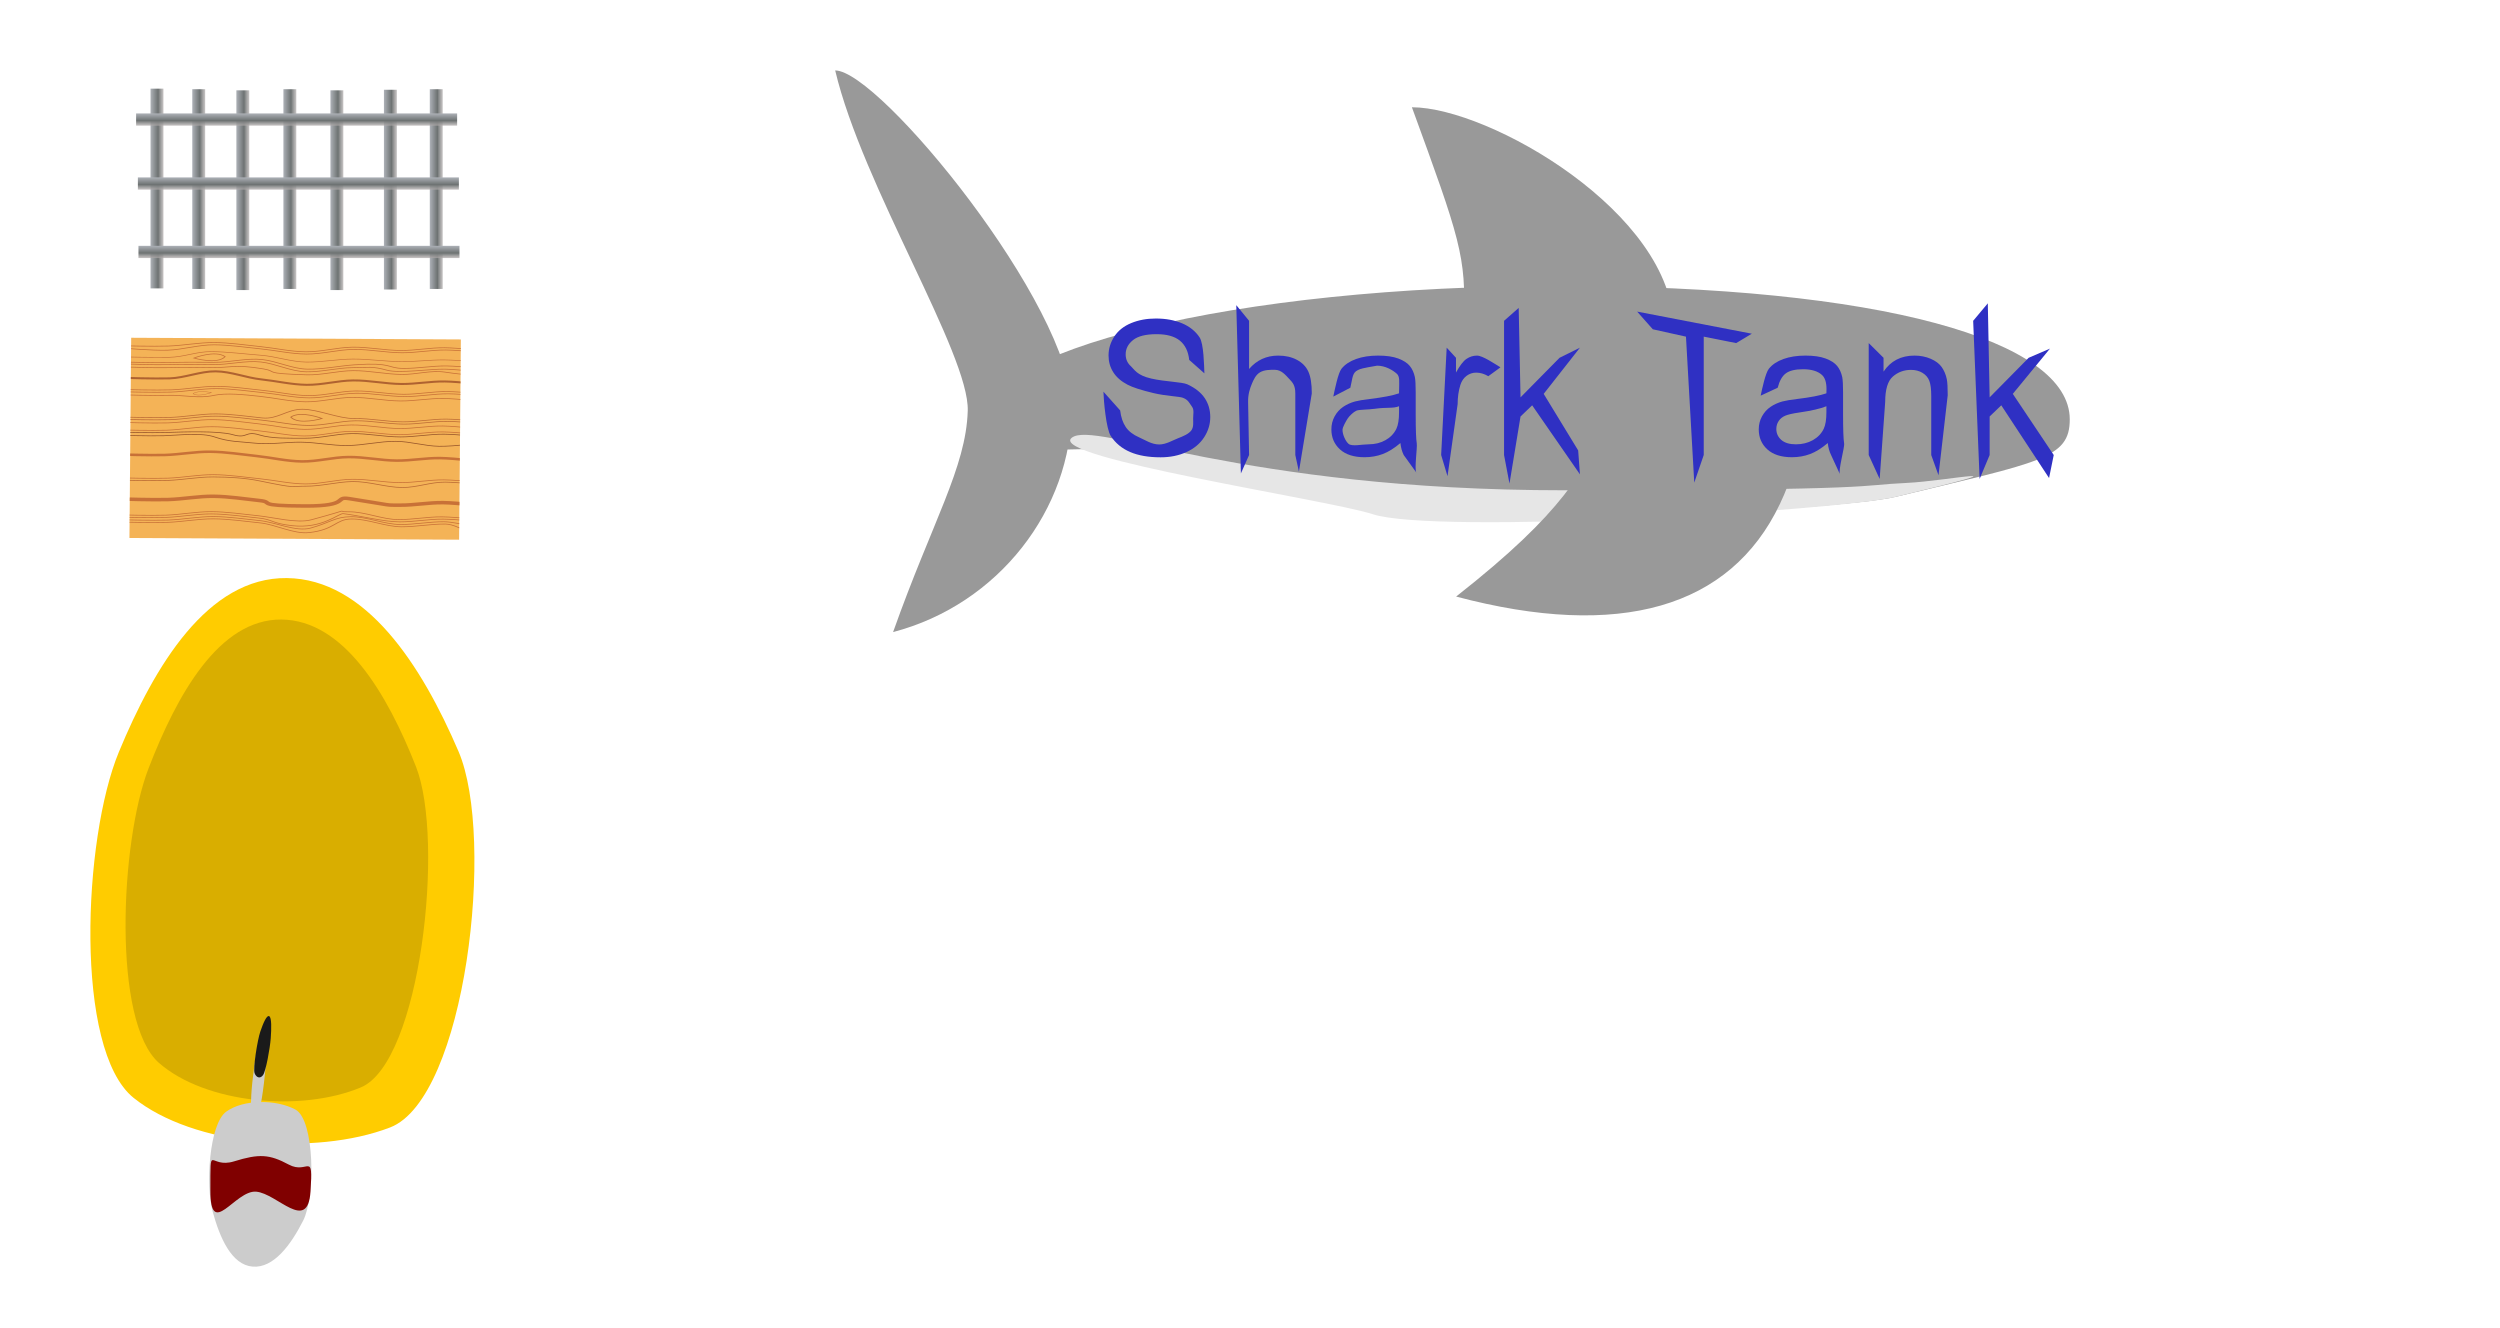 <?xml version="1.0" encoding="UTF-8" standalone="no"?>
<!-- Created with Inkscape (http://www.inkscape.org/) -->

<svg
   xmlns:dc="http://purl.org/dc/elements/1.1/"
   xmlns:cc="http://creativecommons.org/ns#"
   xmlns:rdf="http://www.w3.org/1999/02/22-rdf-syntax-ns#"
   xmlns:svg="http://www.w3.org/2000/svg"
   xmlns="http://www.w3.org/2000/svg"
   xmlns:xlink="http://www.w3.org/1999/xlink"
   xmlns:sodipodi="http://sodipodi.sourceforge.net/DTD/sodipodi-0.dtd"
   xmlns:inkscape="http://www.inkscape.org/namespaces/inkscape"
   width="1920"
   height="1020"
   id="svg2"
   version="1.1"
   inkscape:version="0.48.4 r9939"
   sodipodi:docname="graphics.svg">
  <defs
     id="defs4">
    <linearGradient
       id="linearGradient2987">
      <stop
         style="stop-color:#acb0b6;stop-opacity:1;"
         offset="0"
         id="stop2989" />
      <stop
         id="stop2995"
         offset="0.5"
         style="stop-color:#6d7272;stop-opacity:1;" />
      <stop
         style="stop-color:#c9c1c1;stop-opacity:0.569;"
         offset="1"
         id="stop2991" />
    </linearGradient>
    <linearGradient
       inkscape:collect="always"
       xlink:href="#linearGradient2987"
       id="linearGradient3045"
       gradientUnits="userSpaceOnUse"
       x1="130.562"
       y1="439.2"
       x2="156.321"
       y2="439.2" />
    <linearGradient
       inkscape:collect="always"
       xlink:href="#linearGradient2987"
       id="linearGradient3047"
       gradientUnits="userSpaceOnUse"
       gradientTransform="translate(71.721,1.01)"
       x1="130.562"
       y1="439.2"
       x2="156.321"
       y2="439.2" />
    <linearGradient
       inkscape:collect="always"
       xlink:href="#linearGradient2987"
       id="linearGradient3049"
       gradientUnits="userSpaceOnUse"
       gradientTransform="translate(147.482,3.03)"
       x1="130.562"
       y1="439.2"
       x2="156.321"
       y2="439.2" />
    <linearGradient
       inkscape:collect="always"
       xlink:href="#linearGradient2987"
       id="linearGradient3051"
       gradientUnits="userSpaceOnUse"
       gradientTransform="translate(228.294,1.01)"
       x1="130.562"
       y1="439.2"
       x2="156.321"
       y2="439.2" />
    <linearGradient
       inkscape:collect="always"
       xlink:href="#linearGradient2987"
       id="linearGradient3053"
       gradientUnits="userSpaceOnUse"
       gradientTransform="translate(309.107,3.03)"
       x1="130.562"
       y1="439.2"
       x2="156.321"
       y2="439.2" />
    <linearGradient
       inkscape:collect="always"
       xlink:href="#linearGradient2987"
       id="linearGradient3055"
       gradientUnits="userSpaceOnUse"
       gradientTransform="translate(401.031,2.02)"
       x1="130.562"
       y1="439.2"
       x2="156.321"
       y2="439.2" />
    <linearGradient
       inkscape:collect="always"
       xlink:href="#linearGradient2987"
       id="linearGradient3057"
       gradientUnits="userSpaceOnUse"
       gradientTransform="translate(479.822,1.01)"
       x1="130.562"
       y1="439.2"
       x2="156.321"
       y2="439.2" />
    <linearGradient
       inkscape:collect="always"
       xlink:href="#linearGradient2987"
       id="linearGradient3059"
       gradientUnits="userSpaceOnUse"
       gradientTransform="matrix(1,0,0,1.521,171.004,-1047.003)"
       x1="130.562"
       y1="439.2"
       x2="156.321"
       y2="439.2" />
    <linearGradient
       inkscape:collect="always"
       xlink:href="#linearGradient2987"
       id="linearGradient3061"
       gradientUnits="userSpaceOnUse"
       gradientTransform="matrix(1,0,0,1.521,287.172,-1050.034)"
       x1="130.562"
       y1="439.2"
       x2="156.321"
       y2="439.2" />
    <linearGradient
       inkscape:collect="always"
       xlink:href="#linearGradient2987"
       id="linearGradient3063"
       gradientUnits="userSpaceOnUse"
       gradientTransform="matrix(1,0,0,1.521,411.42,-1051.044)"
       x1="130.562"
       y1="439.2"
       x2="156.321"
       y2="439.2" />
    <clipPath
       clipPathUnits="userSpaceOnUse"
       id="clipPath4070">
      <rect
         y="174.075"
         x="492.295"
         height="323.772"
         width="267.948"
         id="rect4072"
         style="fill:#f4b357;fill-opacity:1;fill-rule:nonzero;stroke:none" />
    </clipPath>
    <clipPath
       clipPathUnits="userSpaceOnUse"
       id="clipPath4074">
      <rect
         y="174.075"
         x="492.295"
         height="323.772"
         width="267.948"
         id="rect4076"
         style="fill:#f4b357;fill-opacity:1;fill-rule:nonzero;stroke:none" />
    </clipPath>
    <clipPath
       clipPathUnits="userSpaceOnUse"
       id="clipPath4078">
      <rect
         y="174.075"
         x="492.295"
         height="323.772"
         width="267.948"
         id="rect4080"
         style="fill:#f4b357;fill-opacity:1;fill-rule:nonzero;stroke:none" />
    </clipPath>
    <clipPath
       clipPathUnits="userSpaceOnUse"
       id="clipPath4082">
      <rect
         y="174.075"
         x="492.295"
         height="323.772"
         width="267.948"
         id="rect4084"
         style="fill:#f4b357;fill-opacity:1;fill-rule:nonzero;stroke:none" />
    </clipPath>
    <clipPath
       clipPathUnits="userSpaceOnUse"
       id="clipPath4086">
      <rect
         y="174.075"
         x="492.295"
         height="323.772"
         width="267.948"
         id="rect4088"
         style="fill:#f4b357;fill-opacity:1;fill-rule:nonzero;stroke:none" />
    </clipPath>
    <clipPath
       clipPathUnits="userSpaceOnUse"
       id="clipPath4090">
      <rect
         y="174.075"
         x="492.295"
         height="323.772"
         width="267.948"
         id="rect4092"
         style="fill:#f4b357;fill-opacity:1;fill-rule:nonzero;stroke:none" />
    </clipPath>
    <clipPath
       clipPathUnits="userSpaceOnUse"
       id="clipPath4094">
      <rect
         y="174.075"
         x="492.295"
         height="323.772"
         width="267.948"
         id="rect4096"
         style="fill:#f4b357;fill-opacity:1;fill-rule:nonzero;stroke:none" />
    </clipPath>
    <clipPath
       clipPathUnits="userSpaceOnUse"
       id="clipPath4098">
      <rect
         y="174.075"
         x="492.295"
         height="323.772"
         width="267.948"
         id="rect4100"
         style="fill:#f4b357;fill-opacity:1;fill-rule:nonzero;stroke:none" />
    </clipPath>
    <clipPath
       clipPathUnits="userSpaceOnUse"
       id="clipPath4102">
      <rect
         y="174.075"
         x="492.295"
         height="323.772"
         width="267.948"
         id="rect4104"
         style="fill:#f4b357;fill-opacity:1;fill-rule:nonzero;stroke:none" />
    </clipPath>
    <clipPath
       clipPathUnits="userSpaceOnUse"
       id="clipPath4106">
      <rect
         y="174.075"
         x="492.295"
         height="323.772"
         width="267.948"
         id="rect4108"
         style="fill:#f4b357;fill-opacity:1;fill-rule:nonzero;stroke:none" />
    </clipPath>
    <clipPath
       clipPathUnits="userSpaceOnUse"
       id="clipPath4110">
      <rect
         y="174.075"
         x="492.295"
         height="323.772"
         width="267.948"
         id="rect4112"
         style="fill:#f4b357;fill-opacity:1;fill-rule:nonzero;stroke:none" />
    </clipPath>
    <clipPath
       clipPathUnits="userSpaceOnUse"
       id="clipPath4114">
      <rect
         y="174.075"
         x="492.295"
         height="323.772"
         width="267.948"
         id="rect4116"
         style="fill:#f4b357;fill-opacity:1;fill-rule:nonzero;stroke:none" />
    </clipPath>
    <clipPath
       clipPathUnits="userSpaceOnUse"
       id="clipPath4118">
      <rect
         y="174.075"
         x="492.295"
         height="323.772"
         width="267.948"
         id="rect4120"
         style="fill:#f4b357;fill-opacity:1;fill-rule:nonzero;stroke:none" />
    </clipPath>
    <clipPath
       clipPathUnits="userSpaceOnUse"
       id="clipPath4122">
      <rect
         y="174.075"
         x="492.295"
         height="323.772"
         width="267.948"
         id="rect4124"
         style="fill:#f4b357;fill-opacity:1;fill-rule:nonzero;stroke:none" />
    </clipPath>
    <clipPath
       clipPathUnits="userSpaceOnUse"
       id="clipPath4126">
      <rect
         y="174.075"
         x="492.295"
         height="323.772"
         width="267.948"
         id="rect4128"
         style="fill:#f4b357;fill-opacity:1;fill-rule:nonzero;stroke:none" />
    </clipPath>
    <clipPath
       clipPathUnits="userSpaceOnUse"
       id="clipPath4130">
      <rect
         y="174.075"
         x="492.295"
         height="323.772"
         width="267.948"
         id="rect4132"
         style="fill:#f4b357;fill-opacity:1;fill-rule:nonzero;stroke:none" />
    </clipPath>
    <clipPath
       clipPathUnits="userSpaceOnUse"
       id="clipPath4134">
      <rect
         y="174.075"
         x="492.295"
         height="323.772"
         width="267.948"
         id="rect4136"
         style="fill:#f4b357;fill-opacity:1;fill-rule:nonzero;stroke:none" />
    </clipPath>
    <clipPath
       clipPathUnits="userSpaceOnUse"
       id="clipPath4138">
      <rect
         y="174.075"
         x="492.295"
         height="323.772"
         width="267.948"
         id="rect4140"
         style="fill:#f4b357;fill-opacity:1;fill-rule:nonzero;stroke:none" />
    </clipPath>
    <clipPath
       clipPathUnits="userSpaceOnUse"
       id="clipPath4142">
      <rect
         y="174.075"
         x="492.295"
         height="323.772"
         width="267.948"
         id="rect4144"
         style="fill:#f4b357;fill-opacity:1;fill-rule:nonzero;stroke:none" />
    </clipPath>
    <clipPath
       clipPathUnits="userSpaceOnUse"
       id="clipPath4146">
      <rect
         y="174.075"
         x="492.295"
         height="323.772"
         width="267.948"
         id="rect4148"
         style="fill:#f4b357;fill-opacity:1;fill-rule:nonzero;stroke:none" />
    </clipPath>
    <clipPath
       clipPathUnits="userSpaceOnUse"
       id="clipPath4150">
      <rect
         y="174.075"
         x="492.295"
         height="323.772"
         width="267.948"
         id="rect4152"
         style="fill:#f4b357;fill-opacity:1;fill-rule:nonzero;stroke:none" />
    </clipPath>
    <clipPath
       clipPathUnits="userSpaceOnUse"
       id="clipPath4154">
      <rect
         y="174.075"
         x="492.295"
         height="323.772"
         width="267.948"
         id="rect4156"
         style="fill:#f4b357;fill-opacity:1;fill-rule:nonzero;stroke:none" />
    </clipPath>
    <clipPath
       clipPathUnits="userSpaceOnUse"
       id="clipPath4158">
      <rect
         y="174.075"
         x="492.295"
         height="323.772"
         width="267.948"
         id="rect4160"
         style="fill:#f4b357;fill-opacity:1;fill-rule:nonzero;stroke:none" />
    </clipPath>
    <clipPath
       clipPathUnits="userSpaceOnUse"
       id="clipPath4162">
      <rect
         y="174.075"
         x="492.295"
         height="323.772"
         width="267.948"
         id="rect4164"
         style="fill:#f4b357;fill-opacity:1;fill-rule:nonzero;stroke:none" />
    </clipPath>
    <clipPath
       clipPathUnits="userSpaceOnUse"
       id="clipPath4166">
      <rect
         y="174.075"
         x="492.295"
         height="323.772"
         width="267.948"
         id="rect4168"
         style="fill:#f4b357;fill-opacity:1;fill-rule:nonzero;stroke:none" />
    </clipPath>
    <clipPath
       clipPathUnits="userSpaceOnUse"
       id="clipPath4170">
      <rect
         y="174.075"
         x="492.295"
         height="323.772"
         width="267.948"
         id="rect4172"
         style="fill:#f4b357;fill-opacity:1;fill-rule:nonzero;stroke:none" />
    </clipPath>
    <clipPath
       clipPathUnits="userSpaceOnUse"
       id="clipPath4174">
      <rect
         y="174.075"
         x="492.295"
         height="323.772"
         width="267.948"
         id="rect4176"
         style="fill:#f4b357;fill-opacity:1;fill-rule:nonzero;stroke:none" />
    </clipPath>
  </defs>
  <sodipodi:namedview
     id="base"
     pagecolor="#ffffff"
     bordercolor="#666666"
     borderopacity="1.0"
     inkscape:pageopacity="0.0"
     inkscape:pageshadow="2"
     inkscape:zoom="0.35355339"
     inkscape:cx="1357.0919"
     inkscape:cy="739.70631"
     inkscape:document-units="px"
     inkscape:current-layer="layer1"
     showgrid="false"
     inkscape:window-width="1920"
     inkscape:window-height="1058"
     inkscape:window-x="-8"
     inkscape:window-y="-8"
     inkscape:window-maximized="1" />
  <g
     inkscape:label="Layer 1"
     inkscape:groupmode="layer"
     id="layer1"
     transform="translate(0,-32.362)">
    <g
       id="g3033"
       transform="matrix(0.447,0,0,0.423,57.346,-7.99)">
      <rect
         y="256.362"
         x="130.31"
         height="362.645"
         width="22.223"
         id="rect2985"
         style="fill:url(#linearGradient3045);fill-opacity:1;fill-rule:nonzero;stroke:none" />
      <rect
         style="fill:url(#linearGradient3047);fill-opacity:1;fill-rule:nonzero;stroke:none"
         id="rect2997"
         width="22.223"
         height="362.645"
         x="202.031"
         y="257.372" />
      <rect
         y="259.392"
         x="277.792"
         height="362.645"
         width="22.223"
         id="rect3001"
         style="fill:url(#linearGradient3049);fill-opacity:1;fill-rule:nonzero;stroke:none" />
      <rect
         style="fill:url(#linearGradient3051);fill-opacity:1;fill-rule:nonzero;stroke:none"
         id="rect3005"
         width="22.223"
         height="362.645"
         x="358.604"
         y="257.372" />
      <rect
         y="259.392"
         x="439.416"
         height="362.645"
         width="22.223"
         id="rect3009"
         style="fill:url(#linearGradient3053);fill-opacity:1;fill-rule:nonzero;stroke:none" />
      <rect
         style="fill:url(#linearGradient3055);fill-opacity:1;fill-rule:nonzero;stroke:none"
         id="rect3013"
         width="22.223"
         height="362.645"
         x="531.34"
         y="258.382" />
      <rect
         y="257.372"
         x="610.132"
         height="362.645"
         width="22.223"
         id="rect3017"
         style="fill:url(#linearGradient3057);fill-opacity:1;fill-rule:nonzero;stroke:none" />
      <rect
         transform="matrix(0,1,-1,0,0,0)"
         style="fill:url(#linearGradient3059);fill-opacity:1;fill-rule:nonzero;stroke:none"
         id="rect3021"
         width="22.223"
         height="551.543"
         x="301.314"
         y="-657.104" />
      <rect
         y="-660.135"
         x="417.481"
         height="551.543"
         width="22.223"
         id="rect3025"
         style="fill:url(#linearGradient3061);fill-opacity:1;fill-rule:nonzero;stroke:none"
         transform="matrix(0,1,-1,0,0,0)" />
      <rect
         transform="matrix(0,1,-1,0,0,0)"
         style="fill:url(#linearGradient3063);fill-opacity:1;fill-rule:nonzero;stroke:none"
         id="rect3029"
         width="22.223"
         height="551.543"
         x="541.73"
         y="-661.145" />
    </g>
    <g
       id="g4178"
       transform="matrix(-0.005,0.574,-0.782,-0.004,492.53,11.173)">
      <rect
         y="174.075"
         x="492.295"
         height="323.772"
         width="267.948"
         id="rect3107"
         style="fill:#f4b357;fill-opacity:1;fill-rule:nonzero;stroke:none" />
      <path
         clip-path="url(#clipPath4174)"
         sodipodi:nodetypes="csssssssc"
         inkscape:connector-curvature="0"
         id="path3975"
         d="m 508.119,145.895 c 0,0 -4.527,29.368 -4.609,44.171 -0.078,14.28 3.926,28.376 3.978,42.656 0.057,15.961 -4.547,31.752 -4.104,47.707 0.427,15.376 6.548,30.304 6.503,45.686 -0.044,15.055 -4.687,29.747 -6.629,44.676 -1.977,15.196 -5.112,30.362 -5.114,45.686 -0.002,14.985 4.166,29.714 4.988,44.676 0.826,15.038 -0.063,45.181 -0.063,45.181"
         style="fill:none;stroke:#c87137;stroke-width:1.025px;stroke-linecap:butt;stroke-linejoin:miter;stroke-opacity:1" />
      <path
         clip-path="url(#clipPath4170)"
         sodipodi:nodetypes="csssssssc"
         inkscape:connector-curvature="0"
         id="path3977"
         d="m 506.097,506.867 c 0,0 3.415,-29.816 2.588,-44.942 -0.822,-15.05 -7.515,-30.374 -7.513,-45.447 0.002,-15.412 3.137,-30.668 5.114,-45.952 1.943,-15.018 6.585,-29.799 6.629,-44.942 0.045,-15.47 -6.076,-30.488 -6.503,-45.952 -0.443,-16.043 4.16,-31.923 4.104,-47.972 -0.051,-14.368 -4.056,-28.553 -3.978,-42.922 0.082,-14.892 4.609,-44.437 4.609,-44.437"
         style="fill:none;stroke:#c87137;stroke-width:1.025px;stroke-linecap:butt;stroke-linejoin:miter;stroke-opacity:1" />
      <path
         clip-path="url(#clipPath4166)"
         sodipodi:nodetypes="csssssssc"
         inkscape:connector-curvature="0"
         id="path3979"
         d="m 523.294,145.813 c 0,0 -3.34,29.282 -3.472,44.058 -0.128,14.232 2.616,28.309 2.582,42.542 -0.038,15.933 -3.354,31.666 -3.116,47.596 0.229,15.327 4.469,30.244 4.363,45.574 -0.104,15.033 -7.371,29.67 -8.814,44.564 -1.469,15.156 -4.465,33.308 -4.541,48.606 -0.074,14.936 7.419,26.613 7.924,41.532 0.509,15.006 -0.267,45.069 -0.267,45.069"
         style="fill:none;stroke:#c87137;stroke-width:0.861px;stroke-linecap:butt;stroke-linejoin:miter;stroke-opacity:1" />
      <path
         clip-path="url(#clipPath4162)"
         sodipodi:nodetypes="csssssssc"
         inkscape:connector-curvature="0"
         id="path3981"
         d="m 524.771,505.272 c 0,0 1.142,-30.269 0.442,-45.381 -0.696,-15.021 -0.695,-28.324 -0.569,-43.36 0.129,-15.404 -6.208,-32.141 -4.104,-47.401 2.068,-14.998 12.395,-29.737 12.563,-44.876 0.171,-15.43 -4.574,-30.533 -6.124,-45.886 -3.816,-37.785 4.406,-31.868 4.482,-47.906 0.068,-14.335 -3.801,-28.521 -3.599,-42.855 0.209,-14.882 4.987,-44.37 4.987,-44.37"
         style="fill:none;stroke:#c87137;stroke-width:1.025px;stroke-linecap:butt;stroke-linejoin:miter;stroke-opacity:1" />
      <path
         clip-path="url(#clipPath4158)"
         sodipodi:nodetypes="csssssssc"
         inkscape:connector-curvature="0"
         id="path3983"
         d="m 537.391,145.364 c 0,0 -4.945,29.347 -5.24,44.171 -0.284,14.26 6.244,44.644 1.847,56.656 -5.493,15.006 -3.466,17.728 -3.235,33.707 0.222,15.352 6.127,30.334 5.872,45.686 -0.251,15.085 -10.664,29.743 -12.816,44.676 -2.189,15.192 4.066,31.854 3.852,47.202 -0.209,14.961 -0.296,28.211 0.316,43.161 0.616,15.05 -0.694,45.181 -0.694,45.181"
         style="fill:none;stroke:#c87137;stroke-width:1.025px;stroke-linecap:butt;stroke-linejoin:miter;stroke-opacity:1" />
      <path
         clip-path="url(#clipPath4154)"
         sodipodi:nodetypes="csssssssc"
         inkscape:connector-curvature="0"
         id="path3985"
         d="m 531.332,505.804 c 0,0 1.31,-30.176 0.694,-45.248 -0.612,-14.972 -0.525,-28.244 -0.316,-43.227 0.214,-15.369 -5.04,-21.304 1.398,-49.768 3.334,-14.737 6.065,2.365 7.566,-42.243 0.517,-15.367 -5.65,-30.378 -5.872,-45.753 -0.231,-16.001 4.57,-31.772 4.735,-47.773 0.147,-14.284 -6.234,-28.733 -3.347,-42.722 4.045,-19.596 5.24,-44.238 5.24,-44.238"
         style="fill:none;stroke:#c87137;stroke-width:1.025px;stroke-linecap:butt;stroke-linejoin:miter;stroke-opacity:1" />
      <path
         clip-path="url(#clipPath4150)"
         sodipodi:nodetypes="csssssssc"
         style="fill:none;stroke:#c87137;stroke-width:1.025px;stroke-linecap:butt;stroke-linejoin:miter;stroke-opacity:1"
         d="m 566.708,142.865 c 0,0 -4.527,29.368 -4.609,44.171 -0.078,14.28 3.926,28.376 3.978,42.656 0.057,15.961 -4.547,31.752 -4.104,47.707 0.427,15.376 6.548,30.304 6.503,45.686 -0.044,15.055 -4.687,29.747 -6.629,44.676 -1.977,15.196 -5.112,30.362 -5.114,45.686 -0.002,14.985 4.166,29.714 4.988,44.676 0.826,15.038 -0.063,45.181 -0.063,45.181"
         id="path3987"
         inkscape:connector-curvature="0" />
      <path
         clip-path="url(#clipPath4146)"
         sodipodi:nodetypes="csssssssc"
         style="fill:none;stroke:#c87137;stroke-width:1.025px;stroke-linecap:butt;stroke-linejoin:miter;stroke-opacity:1"
         d="m 564.686,503.837 c 0,0 0.889,-30.321 0.063,-45.447 -0.822,-15.05 -4.99,-29.869 -4.988,-44.942 0.002,-15.412 3.137,-30.668 5.114,-45.952 1.943,-15.018 6.585,-29.799 6.629,-44.942 0.045,-15.47 -6.076,-30.488 -6.503,-45.952 -0.443,-16.043 4.16,-31.923 4.104,-47.972 -0.051,-14.368 -4.056,-28.553 -3.978,-42.922 0.082,-14.892 4.609,-44.437 4.609,-44.437"
         id="path3989"
         inkscape:connector-curvature="0" />
      <path
         clip-path="url(#clipPath4142)"
         sodipodi:nodetypes="csssssssc"
         inkscape:connector-curvature="0"
         id="path3991"
         d="m 748.914,145.062 c 0,0 -12.482,29.191 -12.564,43.994 -0.078,14.28 3.926,28.376 3.978,42.656 0.057,15.961 -10.547,33.252 -10.104,49.207 0.427,15.376 8.048,19.804 15.503,39.186 5.404,14.052 -7.687,34.747 -9.629,49.676 -1.977,15.196 -5.112,30.362 -5.114,45.686 -0.002,14.985 4.166,29.714 4.988,44.676 0.826,15.038 -0.063,45.181 -0.063,45.181"
         style="fill:none;stroke:#c87137;stroke-width:1.025px;stroke-linecap:butt;stroke-linejoin:miter;stroke-opacity:1" />
      <path
         clip-path="url(#clipPath4138)"
         sodipodi:nodetypes="csssssssc"
         inkscape:connector-curvature="0"
         id="path3993"
         d="m 738.937,505.857 c 0,0 0.889,-30.321 0.063,-45.447 -0.822,-15.05 -4.99,-29.869 -4.988,-44.942 0.002,-15.412 3.137,-30.668 5.114,-45.952 1.943,-15.018 14.952,-32.979 12.629,-47.942 -3.955,-25.47 -18.076,-25.988 -18.503,-41.452 -0.443,-16.043 10.16,-33.423 10.104,-49.472 -0.051,-14.368 -4.056,-28.553 -3.978,-42.922 0.082,-14.892 26.529,-38.603 26.529,-38.603"
         style="fill:none;stroke:#c87137;stroke-width:1.025px;stroke-linecap:butt;stroke-linejoin:miter;stroke-opacity:1" />
      <path
         clip-path="url(#clipPath4134)"
         sodipodi:nodetypes="csssssssc"
         style="fill:none;stroke:#c87137;stroke-width:1.025px;stroke-linecap:butt;stroke-linejoin:miter;stroke-opacity:1"
         d="m 734.393,146.906 c 0,0 -4.527,29.368 -4.609,44.171 -0.078,14.28 3.926,28.376 3.978,42.656 0.057,15.961 -10.547,33.252 -10.104,49.207 0.427,15.376 -6.165,-8.844 10.937,36.413 5.322,14.083 -3.121,37.52 -5.063,52.449 -1.977,15.196 -5.112,30.362 -5.114,45.686 -0.002,14.985 4.166,29.714 4.988,44.676 0.826,15.038 -0.063,45.181 -0.063,45.181"
         id="path3995"
         inkscape:connector-curvature="0" />
      <path
         clip-path="url(#clipPath4130)"
         sodipodi:nodetypes="csssssssc"
         style="fill:none;stroke:#c87137;stroke-width:1.025px;stroke-linecap:butt;stroke-linejoin:miter;stroke-opacity:1"
         d="m 732.371,507.877 c 0,0 0.889,-30.321 0.063,-45.447 -0.822,-15.05 -4.99,-29.869 -4.988,-44.942 0.002,-15.412 3.137,-30.668 5.114,-45.952 1.943,-15.018 6.931,-12.42 10.013,-33.093 4.463,-29.936 -17.05,-45.964 -16.417,-50.291 2.324,-15.88 10.691,-39.434 10.634,-55.483 -0.051,-14.368 -4.056,-28.553 -3.978,-42.922 0.082,-14.892 4.609,-44.437 4.609,-44.437"
         id="path3997"
         inkscape:connector-curvature="0" />
      <path
         clip-path="url(#clipPath4126)"
         sodipodi:nodetypes="csssssssc"
         inkscape:connector-curvature="0"
         id="path3999"
         d="m 684.896,145.39 c 0,0 -4.527,29.368 -4.609,44.171 -0.078,14.28 3.926,28.376 3.978,42.656 0.057,15.961 -4.547,31.752 -4.104,47.707 0.427,15.376 6.548,30.304 6.503,45.686 -0.044,15.055 -4.687,29.747 -6.629,44.676 -1.977,15.196 -5.112,30.362 -5.114,45.686 -0.002,14.985 4.166,29.714 4.988,44.676 0.826,15.038 -0.063,45.181 -0.063,45.181"
         style="fill:none;stroke:#c87137;stroke-width:1.025px;stroke-linecap:butt;stroke-linejoin:miter;stroke-opacity:1" />
      <path
         clip-path="url(#clipPath4122)"
         sodipodi:nodetypes="csssssssc"
         inkscape:connector-curvature="0"
         id="path4001"
         d="m 682.874,506.362 c 0,0 0.889,-30.321 0.063,-45.447 -0.822,-15.05 -4.99,-29.869 -4.988,-44.942 0.002,-15.412 1.032,-31.091 5.114,-45.952 10.443,-38.018 6.585,-29.799 6.629,-44.942 0.045,-15.47 -6.076,-30.488 -6.503,-45.952 -0.443,-16.043 7.66,-32.923 7.604,-48.972 -0.051,-14.368 -7.556,-27.553 -7.478,-41.922 0.082,-14.892 4.609,-44.437 4.609,-44.437"
         style="fill:none;stroke:#b96933;stroke-width:1.025px;stroke-linecap:butt;stroke-linejoin:miter;stroke-opacity:1" />
      <path
         clip-path="url(#clipPath4118)"
         sodipodi:nodetypes="csssssssc"
         style="fill:none;stroke:#c87137;stroke-width:1.025px;stroke-linecap:butt;stroke-linejoin:miter;stroke-opacity:1"
         d="m 576.289,146.4 c 0,0 -4.736,29.269 -4.924,44.038 -0.181,14.226 3.71,28.296 3.662,42.523 -0.053,15.926 -4.757,31.651 -4.419,47.574 0.325,15.32 6.338,30.23 6.187,45.553 -0.148,15.026 -4.898,29.656 -6.945,44.543 -2.083,15.149 -4.816,33.292 -0.884,46.059 4.395,14.268 -0.591,29.126 0.127,44.038 0.721,14.999 -0.379,45.048 -0.379,45.048"
         id="path4003"
         inkscape:connector-curvature="0" />
      <path
         clip-path="url(#clipPath4114)"
         sodipodi:nodetypes="csssssssc"
         inkscape:connector-curvature="0"
         id="path4005"
         d="m 603.579,143.37 c 0,0 -4.527,29.368 -4.609,44.171 -0.078,14.28 3.926,28.376 3.978,42.656 0.057,15.961 -4.547,31.752 -4.104,47.707 0.427,15.376 -12.023,35.661 -12.069,51.044 -0.044,15.055 13.885,24.39 11.942,39.319 -1.977,15.196 -5.112,30.362 -5.114,45.686 -0.002,14.985 4.166,29.714 4.988,44.676 0.826,15.038 -0.063,45.181 -0.063,45.181"
         style="fill:none;stroke:#bd6c35;stroke-width:1.025px;stroke-linecap:butt;stroke-linejoin:miter;stroke-opacity:1" />
      <path
         clip-path="url(#clipPath4110)"
         sodipodi:nodetypes="csssssssc"
         inkscape:connector-curvature="0"
         id="path4007"
         d="m 601.556,504.342 c 0,0 0.889,-30.321 0.063,-45.447 -0.822,-15.05 -4.99,-29.869 -4.988,-44.942 0.002,-15.412 3.137,-30.668 5.114,-45.952 1.943,-15.018 6.585,-29.799 6.629,-44.942 0.045,-15.47 -6.076,-30.488 -6.503,-45.952 -0.443,-16.043 4.16,-31.923 4.104,-47.972 -0.051,-14.368 -4.056,-28.553 -3.978,-42.922 0.082,-14.892 4.609,-44.437 4.609,-44.437"
         style="fill:none;stroke:#bd6c35;stroke-width:1.025px;stroke-linecap:butt;stroke-linejoin:miter;stroke-opacity:1" />
      <path
         clip-path="url(#clipPath4106)"
         sodipodi:nodetypes="csssssssc"
         inkscape:connector-curvature="0"
         id="path4009"
         d="m 613.159,146.906 c 0,0 -4.736,29.269 -4.924,44.038 -0.181,14.226 3.71,28.296 3.662,42.523 -0.053,15.926 -4.757,31.651 -4.419,47.574 0.325,15.32 6.338,30.23 6.187,45.553 -0.148,15.026 -4.898,29.656 -6.945,44.543 -2.083,15.149 -5.321,30.262 -5.429,45.553 -0.105,14.929 3.955,29.631 4.672,44.543 0.721,14.999 -0.379,45.048 -0.379,45.048"
         style="fill:none;stroke:#c87137;stroke-width:1.025px;stroke-linecap:butt;stroke-linejoin:miter;stroke-opacity:1" />
      <path
         clip-path="url(#clipPath4102)"
         sodipodi:nodetypes="csssssssc"
         style="fill:none;stroke:#c87137;stroke-width:1.025px;stroke-linecap:butt;stroke-linejoin:miter;stroke-opacity:1"
         d="m 620.751,146.905 c 0,0 -4.527,29.368 -4.609,44.171 -0.078,14.28 3.926,28.376 3.978,42.656 0.057,15.961 -4.547,31.752 -4.104,47.707 0.427,15.376 6.548,30.304 6.503,45.686 -0.044,15.055 -4.687,29.747 -6.629,44.676 -1.977,15.196 -5.112,30.362 -5.114,45.686 -0.002,14.985 4.166,29.714 4.988,44.676 0.826,15.038 -0.063,45.181 -0.063,45.181"
         id="path4011"
         inkscape:connector-curvature="0" />
      <path
         clip-path="url(#clipPath4098)"
         sodipodi:nodetypes="csssssssc"
         style="fill:none;stroke:#97552a;stroke-width:1.025px;stroke-linecap:butt;stroke-linejoin:miter;stroke-opacity:1"
         d="m 618.729,507.877 c 0,0 0.889,-30.321 0.063,-45.447 -0.822,-15.05 -2.951,-51.252 2.512,-65.299 5.716,-14.698 -5.757,-11.702 0.114,-25.952 5.157,-12.518 4.085,-29.442 4.129,-44.585 0.045,-15.47 -6.076,-30.488 -6.503,-45.952 -0.443,-16.043 4.16,-31.923 4.104,-47.972 -0.051,-14.368 -4.056,-28.553 -3.978,-42.922 0.082,-14.892 4.609,-44.437 4.609,-44.437"
         id="path4013"
         inkscape:connector-curvature="0" />
      <path
         clip-path="url(#clipPath4094)"
         sodipodi:nodetypes="csssssssc"
         style="fill:none;stroke:#97552a;stroke-width:1.025px;stroke-linecap:butt;stroke-linejoin:miter;stroke-opacity:1"
         d="m 630.332,150.441 c 0,0 5.264,29.269 5.076,44.038 -0.181,14.226 -6.29,28.296 -6.338,42.523 -0.053,15.926 5.601,31.651 5.938,47.574 0.325,15.32 -4.019,30.23 -4.17,45.553 -0.148,15.026 3.674,30.371 1.627,45.258 -2.083,15.149 -1.393,25.262 -7.929,39.482 -6.235,13.565 -2.116,34.988 -1.399,49.9 0.721,14.999 -0.379,45.048 -0.379,45.048"
         id="path4015"
         inkscape:connector-curvature="0" />
      <path
         clip-path="url(#clipPath4090)"
         sodipodi:nodetypes="csssssssc"
         inkscape:connector-curvature="0"
         id="path4017"
         d="m 656.091,149.431 c 0,0 -4.736,29.269 -4.924,44.038 -0.181,14.226 3.71,28.296 3.662,42.523 -0.053,15.926 -4.757,31.651 -4.419,47.574 0.325,15.32 6.338,30.23 6.187,45.553 -0.148,15.026 -4.898,29.656 -6.945,44.543 -2.083,15.149 -5.321,30.262 -5.429,45.553 -0.105,14.929 3.955,29.631 4.672,44.543 0.721,14.999 -0.379,45.048 -0.379,45.048"
         style="fill:none;stroke:#c87137;stroke-width:3.425;stroke-linecap:butt;stroke-linejoin:miter;stroke-miterlimit:4;stroke-opacity:1;stroke-dasharray:none" />
      <path
         clip-path="url(#clipPath4086)"
         sodipodi:nodetypes="csssssssc"
         style="fill:none;stroke:#af6230;stroke-width:2.725;stroke-linecap:butt;stroke-linejoin:round;stroke-miterlimit:4;stroke-opacity:1;stroke-dasharray:none"
         d="m 553.56,145.39 c 0,0 -4.736,29.269 -4.924,44.038 -0.181,14.226 3.71,28.296 3.662,42.523 -0.053,15.926 -4.757,31.651 -4.419,47.574 0.325,15.32 6.338,30.23 6.187,45.553 -0.148,15.026 -4.898,29.656 -6.945,44.543 -2.083,15.149 -10.372,29.757 -10.48,45.048 -0.105,14.929 9.006,30.136 9.723,45.048 0.721,14.999 -0.379,45.048 -0.379,45.048"
         id="path4019"
         inkscape:connector-curvature="0" />
      <path
         clip-path="url(#clipPath4082)"
         sodipodi:nodetypes="csssssssc"
         inkscape:connector-curvature="0"
         id="path4021"
         d="m 715.69,145.895 c 0,0 -4.736,29.269 -4.924,44.038 -0.181,14.226 3.71,28.296 3.662,42.523 -0.053,15.926 1.243,3.151 -8.419,50.074 -3.091,15.009 10.081,-1.808 10.187,43.053 0.119,50.514 -4.898,29.656 -6.945,44.543 -2.083,15.149 -5.321,30.262 -5.429,45.553 -0.105,14.929 3.955,29.631 4.672,44.543 0.721,14.999 -0.379,45.048 -0.379,45.048"
         style="fill:none;stroke:#c87137;stroke-width:4.725;stroke-linecap:butt;stroke-linejoin:miter;stroke-miterlimit:4;stroke-opacity:1;stroke-dasharray:none" />
      <path
         clip-path="url(#clipPath4078)"
         sodipodi:nodetypes="ccc"
         inkscape:connector-curvature="0"
         id="path4025"
         d="m 516.9,405.421 c -9.102,9.95 2.112,30.686 2.112,30.686 0,0 9.01,-22.959 -2.112,-30.686 z"
         style="fill:none;stroke:#c87137;stroke-width:1px;stroke-linecap:butt;stroke-linejoin:miter;stroke-opacity:1" />
      <path
         clip-path="url(#clipPath4074)"
         style="fill:none;stroke:#c87137;stroke-width:0.54px;stroke-linecap:butt;stroke-linejoin:miter;stroke-opacity:1"
         d="m 566.73,436.564 c -5.339,-5.103 -1.644,-17.97 -1.644,-17.97 0,0 6.43,12.662 1.644,17.97 z"
         id="path4027"
         inkscape:connector-curvature="0"
         sodipodi:nodetypes="ccc" />
      <path
         clip-path="url(#clipPath4070)"
         style="fill:none;stroke:#bd6c35;stroke-width:1px;stroke-linecap:butt;stroke-linejoin:miter;stroke-opacity:1"
         d="m 597.406,340.455 c -9.261,-9.801 1.616,-30.717 1.616,-30.717 0,0 9.38,22.81 -1.616,30.717 z"
         id="path4029"
         inkscape:connector-curvature="0"
         sodipodi:nodetypes="ccc" />
    </g>
    <g
       id="g4338"
       transform="matrix(0.631,0,0,0.619,-234.927,364.433)">
      <g
         id="g4334">
        <path
           style="fill:#ffcc00;fill-opacity:1;fill-rule:nonzero;stroke:none"
           inkscape:transform-center-x="2.9972204"
           inkscape:transform-center-y="44.243751"
           d="M 930.382,395.834 C 885.157,288.426 817.664,181.852 721.359,180.748 625.054,179.644 560.501,289.471 516.918,396.718 c -43.584,107.247 -54.6,369.325 17.977,428.925 72.577,59.6 220.197,72.769 312.191,36.743 91.994,-36.026 128.52,-359.145 83.295,-466.552 z"
           id="path4269"
           inkscape:connector-curvature="0"
           sodipodi:nodetypes="zzzzzz" />
        <path
           sodipodi:nodetypes="zzzzzz"
           inkscape:connector-curvature="0"
           id="path4274"
           d="m 878.63,414.778 c -35.275,-91.375 -88.086,-181.965 -163.91,-182.577 -75.825,-0.612 -126.994,93.2 -161.645,184.743 -34.651,91.542 -44.14,314.916 12.82,365.458 56.96,50.542 173.151,61.26 245.698,30.245 72.546,-31.015 102.312,-306.494 67.037,-397.869 z"
           inkscape:transform-center-y="37.686333"
           inkscape:transform-center-x="2.6373923"
           style="fill:#d9ae00;fill-opacity:1;fill-rule:nonzero;stroke:none" />
      </g>
      <g
         inkscape:transform-center-x="-8.7697881"
         inkscape:transform-center-y="24.427771"
         transform="matrix(1.375,0.006,-0.006,1.342,-988.323,-48.681)"
         id="g4284">
        <path
           style="fill:#cccccc;fill-opacity:1;fill-rule:nonzero;stroke:none"
           inkscape:transform-center-x="-1.0913258"
           inkscape:transform-center-y="-9.6017982"
           d="m 1261.232,759.358 c -10.799,22.436 -25.899,44.279 -44.587,42.737 -18.688,-1.542 -29.121,-26.533 -35.539,-50.577 -6.418,-24.044 -3.592,-81.034 11.604,-92.605 15.196,-11.571 44.058,-11.694 61.208,-2.186 17.149,9.508 18.113,80.195 7.314,102.631 z"
           id="path4276"
           inkscape:connector-curvature="0"
           sodipodi:nodetypes="zzzzzz" />
        <path
           sodipodi:nodetypes="zzzzzz"
           inkscape:connector-curvature="0"
           id="path4278"
           d="m 1267.595,732.488 c -2.314,38.699 -29.434,1.853 -48.122,0.31 -18.688,-1.542 -40.435,44.884 -40.489,-1.08 -0.054,-45.964 -1.471,-19.515 20.796,-26.844 22.267,-7.329 31.331,-6.744 48.48,2.764 17.149,9.508 21.648,-13.85 19.335,24.849 z"
           inkscape:transform-center-y="-9.6017982"
           inkscape:transform-center-x="-1.0913258"
           style="fill:#800000;fill-opacity:1;fill-rule:nonzero;stroke:none" />
        <path
           sodipodi:nodetypes="zzzzzz"
           inkscape:connector-curvature="0"
           id="path4280"
           d="m 1223.136,651.966 c -2.332,10.591 -5.103,20.648 -7.064,18.843 -1.961,-1.804 -1.816,-14.846 -1.281,-27.192 0.535,-12.347 3.771,-40.611 6.025,-45.54 2.253,-4.929 5.411,-3.391 6.795,2.301 1.384,5.692 -2.143,40.998 -4.475,51.589 z"
           inkscape:transform-center-y="-4.8923901"
           inkscape:transform-center-x="-1.1125064"
           style="fill:#cccccc;fill-opacity:1;fill-rule:nonzero;stroke:none" />
        <path
           style="fill:#1a1a1a;fill-opacity:1;fill-rule:nonzero;stroke:none"
           inkscape:transform-center-x="1.2291763"
           inkscape:transform-center-y="3.661837"
           d="m 1222.563,584.629 c 2.576,-7.927 5.638,-15.454 7.805,-14.104 2.167,1.351 2.006,11.112 1.416,20.353 -0.591,9.241 -4.167,30.397 -6.657,34.086 -2.49,3.689 -5.979,2.538 -7.508,-1.722 -1.529,-4.26 2.368,-30.686 4.944,-38.613 z"
           id="path4282"
           inkscape:connector-curvature="0"
           sodipodi:nodetypes="zzzzzz" />
      </g>
    </g>
    <path
       style="fill:#999999;fill-opacity:1;fill-rule:nonzero;stroke:none"
       d="m 1589.576,354.448 c 0,30.266 -22.63,32.717 -133.64,59.488 -45.641,11.006 -364.395,25.155 -395.983,13.344 -273.718,-102.336 -311.834,-5.23 -311.834,-65.761 0,-60.531 201.03,-109.602 449.013,-109.602 247.983,0 392.444,41.999 392.444,102.53 z"
       id="path4348"
       inkscape:connector-curvature="0"
       sodipodi:nodetypes="ssssss"
       inkscape:export-filename="C:\Projects\Personal\GitHub\warlords-atlantis\title.png"
       inkscape:export-xdpi="90"
       inkscape:export-ydpi="90" />
    <path
       style="fill:#999999;fill-opacity:1;fill-rule:nonzero;stroke:none"
       d="m 823.072,345.338 c 0,78.004 -56.083,151.203 -137.179,172.452 30.16,-84.994 56.027,-126.32 57.336,-169.952 1.309,-43.632 -80.81,-172.64 -101.808,-261.383 33.976,0 181.651,180.879 181.651,258.883 z"
       id="path4350"
       inkscape:connector-curvature="0"
       sodipodi:nodetypes="zcccz"
       inkscape:export-filename="C:\Projects\Personal\GitHub\warlords-atlantis\title.png"
       inkscape:export-xdpi="90"
       inkscape:export-ydpi="90" />
    <path
       sodipodi:nodetypes="zzccz"
       inkscape:connector-curvature="0"
       id="path4354"
       d="m 1285.352,284.444 c 0,88.258 21.744,10.602 -89.335,31.113 -111.078,20.511 -74.229,12.598 -71.945,-36.77 2.284,-49.368 -3.087,-63.64 -39.732,-164.049 59.292,0 201.011,81.447 201.011,169.706 z"
       style="fill:#999999;fill-opacity:1;fill-rule:nonzero;stroke:none"
       inkscape:export-filename="C:\Projects\Personal\GitHub\warlords-atlantis\title.png"
       inkscape:export-xdpi="90"
       inkscape:export-ydpi="90" />
    <path
       sodipodi:nodetypes="ssssss"
       inkscape:connector-curvature="0"
       id="path4358"
       d="m 1464.418,403.238 c 30.236,-1.342 102.528,-16.073 -8.482,10.697 -45.641,11.006 -353.595,29.036 -401.64,13.344 -34.37,-11.226 -250.325,-43.406 -231.224,-58.69 17.354,-13.887 130.319,40.305 378.302,40.305 247.983,0 224.86,-3.963 263.044,-5.657 z"
       style="fill:#e6e6e6;fill-opacity:1;fill-rule:nonzero;stroke:none"
       inkscape:export-filename="C:\Projects\Personal\GitHub\warlords-atlantis\title.png"
       inkscape:export-xdpi="90"
       inkscape:export-ydpi="90" />
    <path
       style="fill:#999999;fill-opacity:1;fill-rule:nonzero;stroke:none"
       d="m 1366.879,419.596 c -38.033,79.643 -122.977,104.262 -248.575,70.926 84.299,-66.313 96.555,-95.082 119.689,-138.743 23.134,-43.661 52.623,-37.707 82.181,-30.549 29.558,7.158 84.738,18.722 46.705,98.365 z"
       id="path4356"
       inkscape:connector-curvature="0"
       sodipodi:nodetypes="zcczz"
       inkscape:export-filename="C:\Projects\Personal\GitHub\warlords-atlantis\title.png"
       inkscape:export-xdpi="90"
       inkscape:export-ydpi="90" />
    <g
       id="g4372"
       transform="translate(-35.447,12.971)"
       inkscape:export-filename="C:\Projects\Personal\GitHub\warlords-atlantis\title.png"
       inkscape:export-xdpi="90"
       inkscape:export-ydpi="90">
      <path
         sodipodi:nodetypes="cccssscccccccsscccccccccsccccccssscc"
         d="m 882.873,320.18 12.867,14.431 c 0.609,5.156 2.027,9.387 4.254,12.691 2.227,3.305 5.684,5.977 10.371,8.016 4.688,2.039 9.504,5.426 15.363,5.426 5.203,1e-5 10.254,-3.141 14.238,-4.688 3.984,-1.547 8.445,-3.379 10.391,-6.074 1.945,-2.695 1.422,-5.926 1.422,-9.113 -10e-5,-3.234 0.937,-6.809 -0.938,-9.223 -1.875,-2.414 -2.601,-5.106 -6.914,-6.746 -2.766,-1.078 -13.126,-1.34 -22.594,-3.613 -9.469,-2.273 -16.102,-4.418 -19.898,-6.434 -4.922,-2.578 -8.59,-5.777 -11.004,-9.598 -2.414,-3.82 -3.621,-8.098 -3.621,-12.832 0,-5.203 1.476,-10.066 4.43,-14.59 2.953,-4.523 7.266,-7.957 12.938,-10.301 5.672,-2.344 11.976,-3.516 18.914,-3.516 7.641,1.1e-4 14.379,1.231 20.215,3.691 5.836,2.461 10.324,6.082 13.465,10.863 3.141,4.781 3.414,21.509 3.648,27.556 l -11.664,-10.329 c -0.703,-6.516 -3.082,-11.437 -7.137,-14.766 -4.055,-3.328 -10.043,-4.992 -17.965,-4.992 -8.25,9e-5 -14.262,1.512 -18.035,4.535 -3.773,3.024 -5.66,6.668 -5.66,10.934 0,3.703 1.336,6.75 4.008,9.141 2.625,2.391 4.531,6.961 15.617,9.469 11.086,2.508 23.641,2.578 27.766,4.453 6,2.766 10.43,6.27 13.289,10.512 2.859,4.242 4.289,9.129 4.289,14.66 -10e-5,5.484 -1.57,10.652 -4.711,15.504 -3.141,4.852 -7.652,8.625 -13.535,11.32 -5.883,2.695 -12.504,4.043 -19.863,4.043 -9.328,0 -17.145,-1.359 -23.449,-4.078 -6.305,-2.719 -11.25,-6.809 -14.836,-12.27 -3.586,-5.461 -5.473,-27.193 -5.66,-34.084 z"
         style="font-size:144px;font-style:normal;font-weight:normal;line-height:125%;letter-spacing:0px;word-spacing:0px;fill:#2f30c3;fill-opacity:1;stroke:none;font-family:Sans"
         id="path4307"
         inkscape:connector-curvature="0" />
      <path
         sodipodi:nodetypes="cccccccccccccccscc"
         d="m 988.448,382.996 -3.536,-129.241 9.828,12.021 0,36.984 c 5.906,-6.844 13.359,-10.266 22.359,-10.266 5.531,7e-5 10.336,1.09 14.414,3.27 4.078,2.18 6.996,5.191 8.754,9.035 1.758,3.844 2.637,9.422 2.637,16.734 l -9.899,60.048 -2.757,-12.728 0,-47.32 c -10e-5,-6.328 -2.121,-8.434 -4.863,-11.316 -2.742,-2.883 -5.871,-6.824 -10.887,-6.824 -3.75,7e-5 -8.027,-0.027 -11.332,1.918 -3.305,1.945 -4.91,5.582 -6.316,8.91 -1.406,3.328 -2.967,7.923 -2.859,13.781 l 0.75,40.852 z"
         style="font-size:144px;font-style:normal;font-weight:normal;line-height:125%;letter-spacing:0px;word-spacing:0px;fill:#2f30c3;fill-opacity:1;stroke:none;font-family:Sans"
         id="path4309"
         inkscape:connector-curvature="0" />
      <path
         sodipodi:nodetypes="csssscccccccccccccccccsscccccccccscssccc"
         d="m 1110.966,359.643 c -4.688,3.984 -9.199,6.797 -13.535,8.438 -4.336,1.641 -8.988,2.461 -13.957,2.461 -8.203,0 -14.508,-2.004 -18.914,-6.012 -4.406,-4.008 -6.609,-9.129 -6.609,-15.363 0,-3.656 0.832,-6.996 2.496,-10.02 1.664,-3.023 3.844,-5.449 6.539,-7.277 2.695,-1.828 5.73,-3.211 9.105,-4.148 2.484,-0.656 6.234,-1.289 11.25,-1.898 10.219,-1.219 17.742,-2.672 22.57,-4.359 0.047,-1.734 0.07,-2.836 0.07,-3.305 -10e-5,-5.156 0.661,-9.585 -1.73,-11.694 -3.234,-2.859 -8.835,-6.234 -15.21,-6.234 -10.638,1.856 -13.441,2.28 -16.277,4.366 -2.836,2.086 -2.901,7.28 -4.26,12.577 l -13.082,6.798 c 1.125,-5.297 3.684,-18.059 6.262,-21.317 2.578,-3.258 6.305,-5.766 11.18,-7.523 4.875,-1.758 10.523,-2.637 16.945,-2.637 6.375,7e-5 11.555,0.75 15.539,2.25 3.984,1.5 6.914,3.387 8.789,5.66 1.875,2.274 3.188,5.145 3.938,8.613 0.422,2.156 0.633,6.047 0.633,11.672 l 0,16.875 c 0,11.766 0.27,19.207 0.809,22.324 0.539,3.117 -1.93,19.541 -0.336,22.4 l -9.683,-13.435 c -1.313,-2.625 -2.156,-5.695 -2.531,-9.211 z m -1.055,-28.266 c -4.594,1.875 -9.363,0.64 -18.551,1.953 -5.203,0.75 -12.065,0.533 -14.221,1.471 -2.156,0.938 -5.411,4.076 -6.583,5.881 -1.172,1.805 -4.056,6.637 -4.056,8.84 0,3.375 2.073,8.486 4.628,10.736 2.555,2.25 10.447,0.37 15.369,0.37 4.875,10e-6 9.211,-1.066 13.008,-3.199 3.797,-2.133 6.586,-5.051 8.367,-8.754 1.359,-2.859 2.039,-7.078 2.039,-12.656 z"
         style="font-size:144px;font-style:normal;font-weight:normal;line-height:125%;letter-spacing:0px;word-spacing:0px;fill:#2f30c3;fill-opacity:1;stroke:none;font-family:Sans"
         id="path4311"
         inkscape:connector-curvature="0" />
      <path
         sodipodi:nodetypes="cccccccccccccc"
         d="m 1142.255,368.854 4.243,-82.45 7.148,7.778 0,11.32 c 2.906,-5.297 5.59,-8.789 8.051,-10.477 2.461,-1.687 5.168,-2.531 8.121,-2.531 4.266,7e-5 13.551,6.309 17.958,9.028 l -9.309,6.792 c -3.094,-1.828 -6.188,-2.742 -9.281,-2.742 -2.766,6e-5 -5.25,0.832 -7.453,2.496 -2.203,1.664 -3.773,3.973 -4.711,6.926 -1.406,4.5 -2.109,9.422 -2.109,14.766 l -7.778,55.357 z"
         style="font-size:144px;font-style:normal;font-weight:normal;line-height:125%;letter-spacing:0px;word-spacing:0px;fill:#2f30c3;fill-opacity:1;stroke:none;font-family:Sans"
         id="path4313"
         inkscape:connector-curvature="0" />
      <path
         sodipodi:nodetypes="ccccccccccccc"
         d="m 1190.56,368.854 0,-103.078 11.242,-9.899 1.414,68.681 29.953,-30.375 15.676,-7.778 -27.84,35.481 26.48,43.433 1.361,18.385 -36.7,-53.029 -8.93,8.578 -8.485,51.522 z"
         style="font-size:144px;font-style:normal;font-weight:normal;line-height:125%;letter-spacing:0px;word-spacing:0px;fill:#2f30c3;fill-opacity:1;stroke:none;font-family:Sans"
         id="path4315"
         inkscape:connector-curvature="0" />
      <path
         sodipodi:nodetypes="ccccccccc"
         d="m 1336.635,390.067 -6.364,-112.127 -25.476,-5.657 -12.021,-13.578 88.067,16.971 -12.021,7.214 -24.909,-4.95 0,90.914 z"
         style="font-size:144px;font-style:normal;font-weight:normal;line-height:125%;letter-spacing:0px;word-spacing:0px;fill:#2f30c3;fill-opacity:1;stroke:none;font-family:Sans"
         id="path4317"
         inkscape:connector-curvature="0" />
      <path
         sodipodi:nodetypes="csssscccccscccccsccccccscccccccscsssccsc"
         d="m 1439.185,359.643 c -4.688,3.984 -9.199,6.797 -13.535,8.438 -4.336,1.641 -8.988,2.461 -13.957,2.461 -8.203,0 -14.508,-2.004 -18.914,-6.012 -4.406,-4.008 -6.609,-9.129 -6.609,-15.363 0,-3.656 0.832,-6.996 2.496,-10.02 1.664,-3.023 3.844,-5.449 6.539,-7.277 2.695,-1.828 5.731,-3.211 9.105,-4.148 2.484,-0.656 6.234,-1.289 11.25,-1.898 10.219,-1.219 17.742,-2.672 22.57,-4.359 0.047,-1.734 0.07,-2.836 0.07,-3.305 0,-5.156 -1.195,-8.789 -3.586,-10.898 -3.234,-2.859 -8.039,-4.289 -14.414,-4.289 -5.953,6e-5 -10.348,1.043 -13.184,3.129 -2.836,2.086 -4.934,5.777 -6.293,11.074 l -13.082,6.091 c 1.125,-5.297 3.684,-17.352 6.262,-20.61 2.578,-3.258 6.305,-5.766 11.18,-7.523 4.875,-1.758 10.523,-2.637 16.945,-2.637 6.375,7e-5 11.555,0.75 15.539,2.25 3.984,1.5 6.914,3.387 8.789,5.66 1.875,2.274 3.187,5.145 3.938,8.613 0.422,2.156 0.633,6.047 0.633,11.672 l 0,16.875 c -1e-4,11.766 0.269,19.207 0.809,22.324 0.539,3.117 -4.758,20.955 -3.165,23.814 l -6.855,-14.849 c -1.313,-2.625 -2.156,-5.695 -2.531,-9.211 z m -1.055,-28.266 c -4.594,1.875 -11.484,3.469 -20.672,4.781 -5.203,0.75 -8.883,1.594 -11.039,2.531 -2.156,0.938 -3.82,2.309 -4.992,4.113 -1.172,1.805 -1.758,3.809 -1.758,6.012 0,3.375 1.277,6.188 3.832,8.438 2.555,2.25 6.293,3.375 11.215,3.375 4.875,10e-6 9.211,-1.066 13.008,-3.199 3.797,-2.133 6.586,-5.051 8.367,-8.754 1.359,-2.859 2.039,-7.078 2.039,-12.656 z"
         style="font-size:144px;font-style:normal;font-weight:normal;line-height:125%;letter-spacing:0px;word-spacing:0px;fill:#2f30c3;fill-opacity:1;stroke:none;font-family:Sans"
         id="path4319"
         inkscape:connector-curvature="0" />
      <path
         sodipodi:nodetypes="cccccccccccsccccscc"
         d="m 1470.615,368.854 0,-85.986 11.391,11.314 0,10.617 c 5.484,-8.203 13.406,-12.305 23.766,-12.305 4.5,7e-5 8.637,0.809 12.41,2.426 3.773,1.617 6.598,3.738 8.473,6.363 1.875,2.625 3.187,5.742 3.938,9.352 0.469,2.344 0.703,6.445 0.703,12.305 l -7.071,61.47 -5.585,-15.556 0,-45.422 c 0,-5.156 -0.492,-9.012 -1.476,-11.566 -0.985,-2.555 -2.731,-4.594 -5.238,-6.117 -2.508,-1.523 -5.449,-2.285 -8.824,-2.285 -5.391,6e-5 -10.043,1.711 -13.957,5.133 -3.914,3.422 -5.871,9.914 -5.871,19.477 l -4.243,59.166 z"
         style="font-size:144px;font-style:normal;font-weight:normal;line-height:125%;letter-spacing:0px;word-spacing:0px;fill:#2f30c3;fill-opacity:1;stroke:none;font-family:Sans"
         id="path4321"
         inkscape:connector-curvature="0" />
      <path
         sodipodi:nodetypes="ccccccccccccc"
         d="m 1555.791,387.238 -4.95,-121.463 11.242,-13.435 1.414,72.216 29.953,-30.375 16.383,-7.071 -28.547,34.774 31.43,46.969 -3.589,17.678 -36.7,-55.857 -8.93,8.578 0,29.602 z"
         style="font-size:144px;font-style:normal;font-weight:normal;line-height:125%;letter-spacing:0px;word-spacing:0px;fill:#2f30c3;fill-opacity:1;stroke:none;font-family:Sans"
         id="path4323"
         inkscape:connector-curvature="0" />
    </g>
  </g>
</svg>

